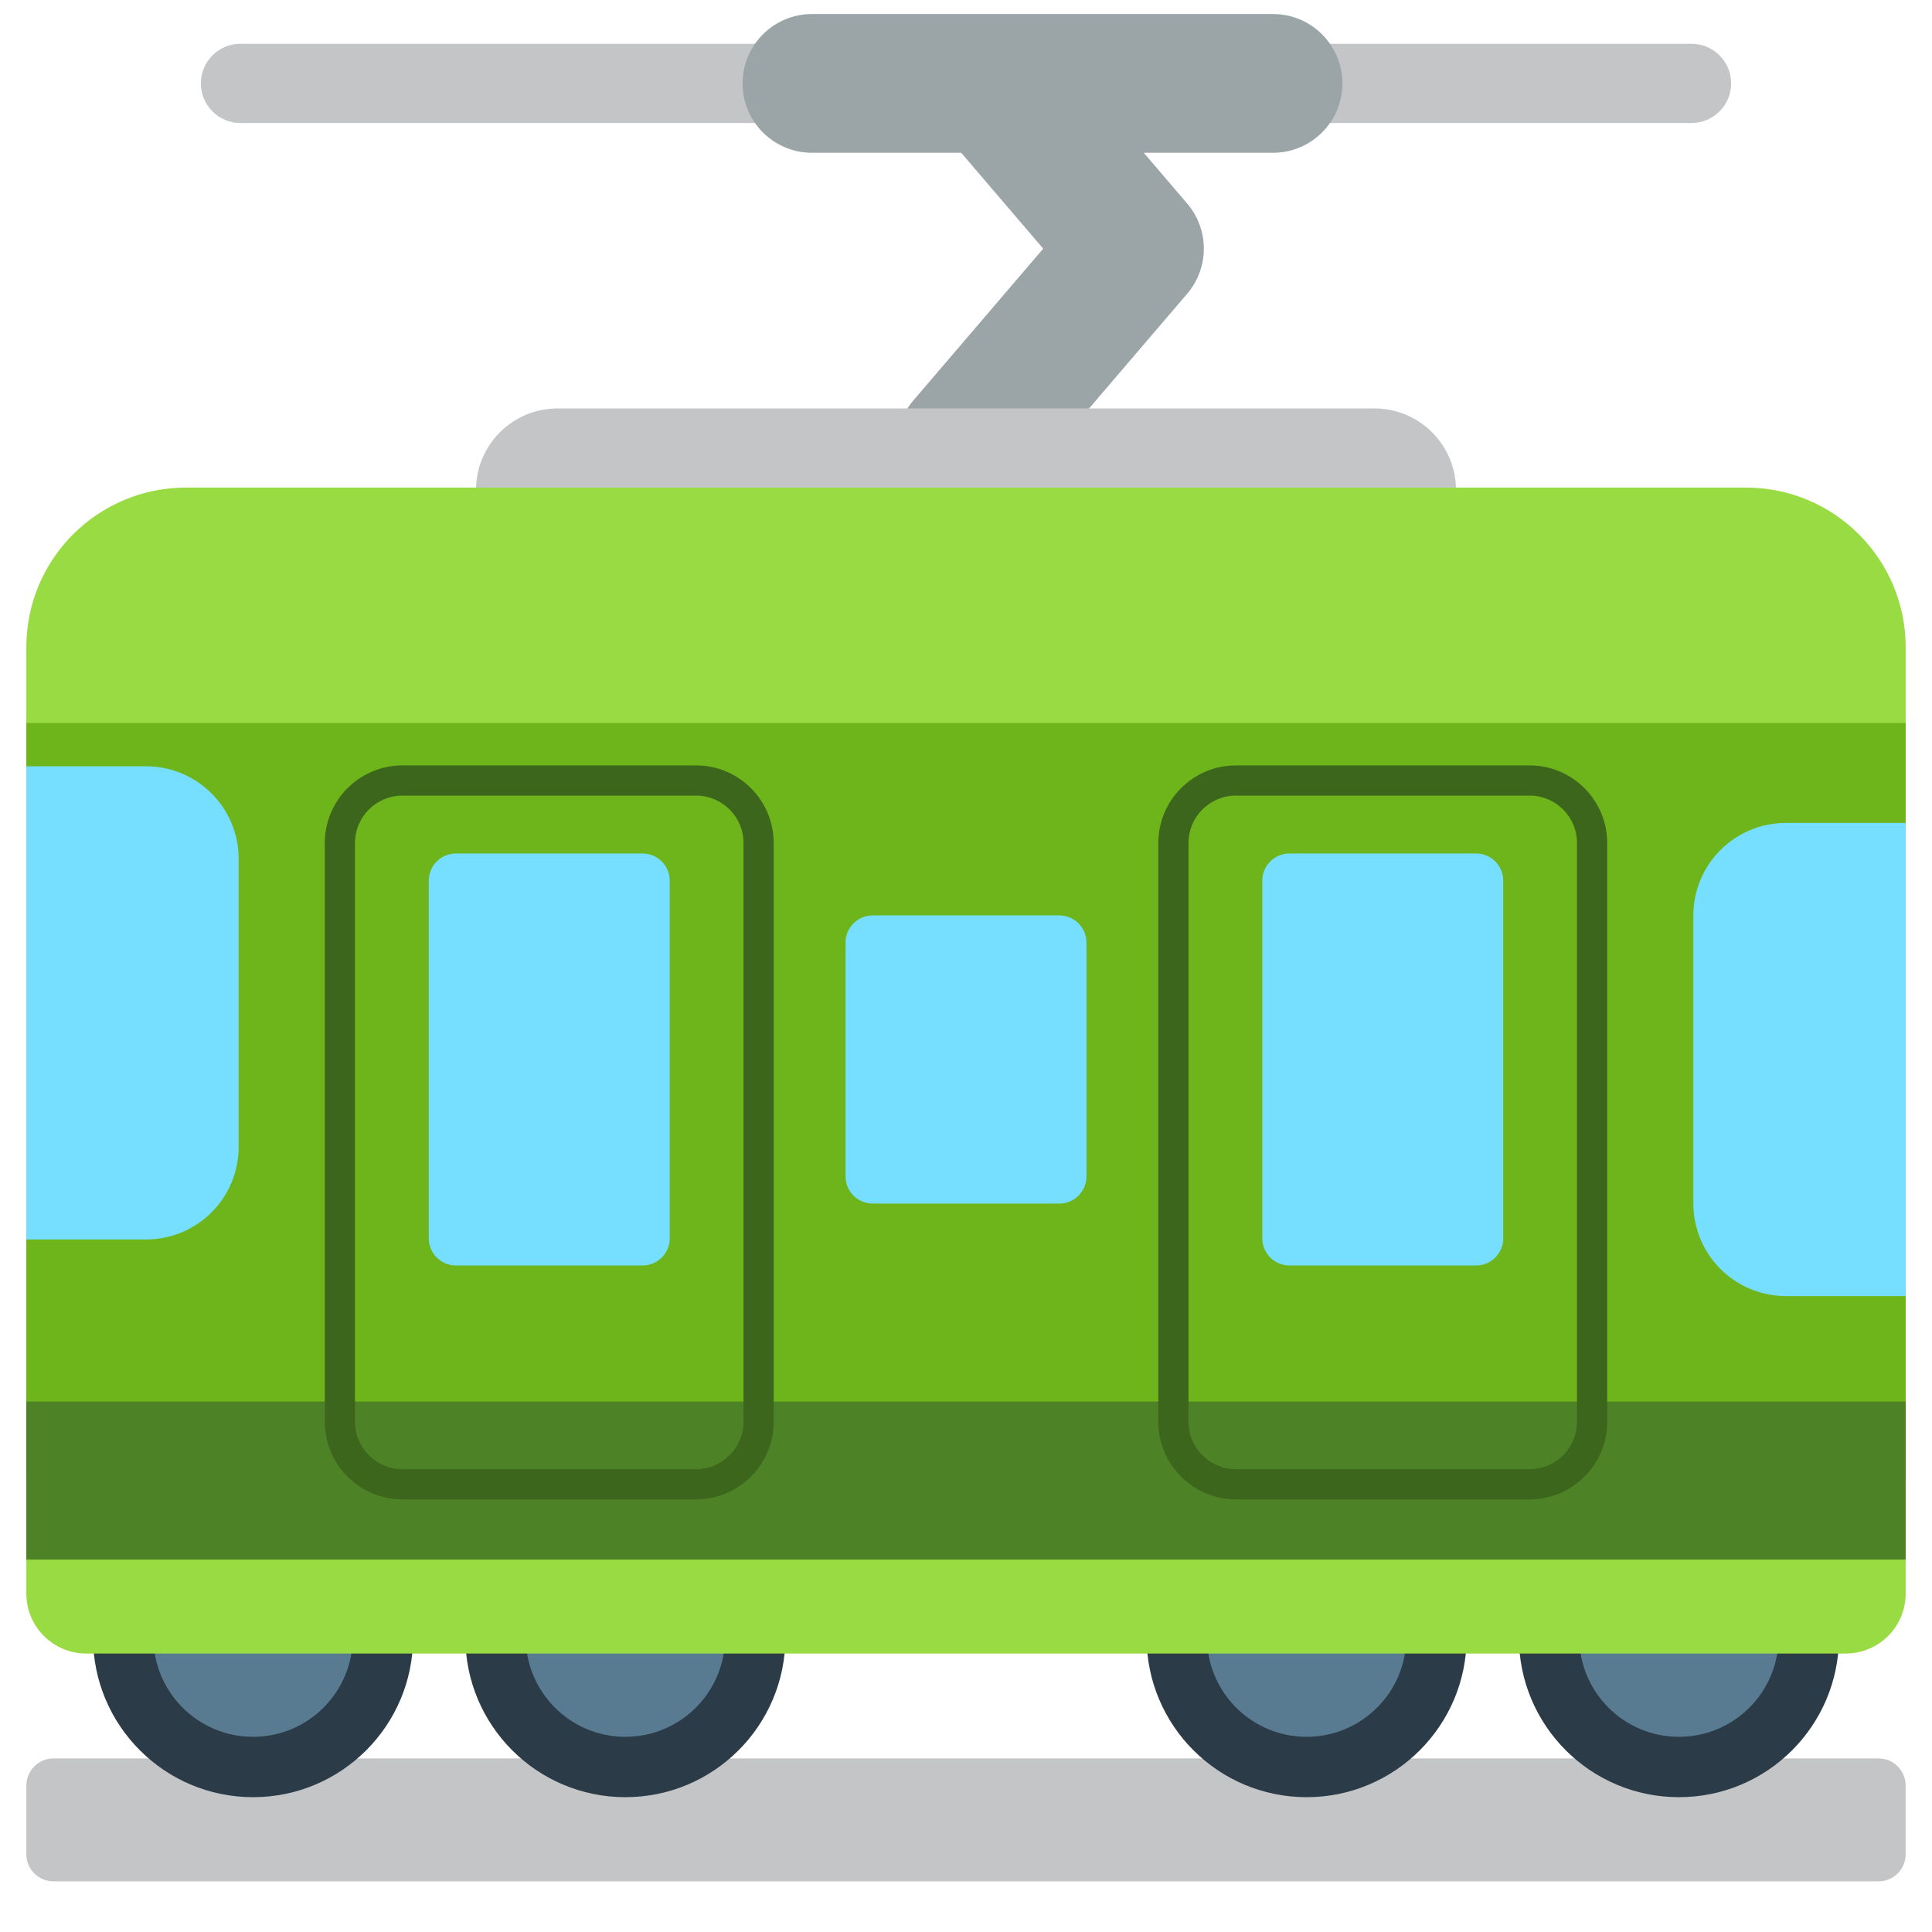 <?xml version="1.0" encoding="iso-8859-1"?>
<!-- Generator: Adobe Illustrator 18.1.1, SVG Export Plug-In . SVG Version: 6.00 Build 0)  -->
<!DOCTYPE svg PUBLIC "-//W3C//DTD SVG 1.1//EN" "http://www.w3.org/Graphics/SVG/1.1/DTD/svg11.dtd">
<svg version="1.1" xmlns="http://www.w3.org/2000/svg" xmlns:xlink="http://www.w3.org/1999/xlink" x="0px" y="0px"
	 viewBox="0 0 512 512" enable-background="new 0 0 512 512" xml:space="preserve">
<g id="Layer_2">
	<path fill="#C4C5C6" d="M497.822,498.579H14.178c-3.976,0-7.2-3.224-7.2-7.2v-18.177c0-3.976,3.224-7.2,7.2-7.2h483.643
		c3.976,0,7.2,3.224,7.2,7.2v18.177C505.022,495.355,501.798,498.579,497.822,498.579z"/>
</g>
<g id="Layer_3">
	<path fill="#2B3B47" d="M109.475,433.859c0,23.423-18.988,42.411-42.411,42.411s-42.411-18.988-42.411-42.411
		c0-23.423,18.988-42.411,42.411-42.411S109.475,410.436,109.475,433.859z M165.733,391.448c-23.423,0-42.411,18.988-42.411,42.411
		c0,23.423,18.988,42.411,42.411,42.411s42.411-18.988,42.411-42.411C208.144,410.436,189.156,391.448,165.733,391.448z
		 M346.267,391.448c-23.423,0-42.411,18.988-42.411,42.411c0,23.423,18.988,42.411,42.411,42.411
		c23.423,0,42.411-18.988,42.411-42.411C388.677,410.436,369.689,391.448,346.267,391.448z M444.935,391.448
		c-23.423,0-42.411,18.988-42.411,42.411c0,23.423,18.988,42.411,42.411,42.411c23.423,0,42.411-18.988,42.411-42.411
		C487.346,410.436,468.358,391.448,444.935,391.448z"/>
</g>
<g id="Layer_4">
	<path fill="#C4C5C6" d="M448.266,32.602H63.734c-5.799,0-10.5-4.701-10.5-10.5s4.701-10.5,10.5-10.5h384.531
		c5.799,0,10.5,4.701,10.5,10.5S454.064,32.602,448.266,32.602z"/>
</g>
<g id="Layer_5">
	<path fill="#9BA5A8" d="M337.366,3.72H215.177c-10.152,0-18.382,8.23-18.382,18.382s8.23,18.382,18.382,18.382h39.552l21.73,25.409
		l-34.43,40.256c-6.599,7.715-5.693,19.319,2.022,25.917c3.464,2.963,7.712,4.413,11.939,4.413c5.188,0,10.343-2.184,13.979-6.435
		l44.648-52.204c5.883-6.879,5.883-17.017,0-23.896l-11.512-13.461h34.26c10.152,0,18.382-8.23,18.382-18.382
		S347.519,3.72,337.366,3.72z"/>
</g>
<g id="Layer_6">
	<path fill="#C4C5C6" d="M364.251,155.335H147.749c-11.929,0-21.6-9.671-21.6-21.6v-3.895c0-11.929,9.671-21.6,21.6-21.6h216.503
		c11.929,0,21.6,9.671,21.6,21.6v3.895C385.851,145.664,376.181,155.335,364.251,155.335z"/>
</g>
<g id="Layer_7">
	<path fill="#597B91" d="M93.48,433.859c0,14.589-11.827,26.415-26.415,26.415s-26.415-11.827-26.415-26.415
		c0-14.589,11.827-26.415,26.415-26.415S93.48,419.27,93.48,433.859z M165.733,407.444c-14.589,0-26.415,11.827-26.415,26.415
		c0,14.589,11.827,26.415,26.415,26.415s26.415-11.827,26.415-26.415C192.149,419.27,180.322,407.444,165.733,407.444z
		 M346.267,407.444c-14.589,0-26.415,11.827-26.415,26.415c0,14.589,11.827,26.415,26.415,26.415
		c14.589,0,26.415-11.827,26.415-26.415C372.682,419.27,360.855,407.444,346.267,407.444z M444.935,407.444
		c-14.589,0-26.415,11.827-26.415,26.415c0,14.589,11.827,26.415,26.415,26.415c14.589,0,26.415-11.827,26.415-26.415
		C471.351,419.27,459.524,407.444,444.935,407.444z"/>
</g>
<g id="Layer_8">
	<path fill="#99DB42" d="M489.137,438.203H22.863c-8.773,0-15.885-7.112-15.885-15.885V171.522c0-23.364,18.94-42.304,42.304-42.304
		h413.436c23.364,0,42.304,18.94,42.304,42.304v250.796C505.022,431.091,497.91,438.203,489.137,438.203z"/>
</g>
<g id="Layer_9">
	<rect x="6.978" y="191.594" fill="#6EB51C" width="498.043" height="200.779"/>
</g>
<g id="Layer_10">
	<rect x="6.978" y="371.429" fill="#4D8226" width="498.043" height="41.887"/>
</g>
<g id="Layer_11">
	<path fill="#76DFFF" d="M38.706,328.473H6.978V203.079h31.728c13.552,0,24.538,10.986,24.538,24.538v76.318
		C63.245,317.487,52.258,328.473,38.706,328.473z M177.478,328.167v-94.782c0-3.976-3.224-7.2-7.2-7.2h-49.445
		c-3.976,0-7.2,3.224-7.2,7.2v94.782c0,3.976,3.224,7.2,7.2,7.2h49.445C174.255,335.367,177.478,332.144,177.478,328.167z
		 M287.922,311.759v-61.965c0-3.976-3.224-7.2-7.2-7.2h-49.445c-3.976,0-7.2,3.224-7.2,7.2v61.965c0,3.976,3.224,7.2,7.2,7.2h49.445
		C284.699,318.959,287.922,315.735,287.922,311.759z M398.367,328.167v-94.782c0-3.976-3.224-7.2-7.2-7.2h-49.445
		c-3.976,0-7.2,3.224-7.2,7.2v94.782c0,3.976,3.224,7.2,7.2,7.2h49.445C395.143,335.367,398.367,332.144,398.367,328.167z
		 M448.755,242.617v76.318c0,13.552,10.986,24.538,24.538,24.538h31.728V218.079h-31.728
		C459.742,218.079,448.755,229.065,448.755,242.617z"/>
</g>
<g id="Layer_12">
	<path fill="#3C661C" d="M184.477,397.349h-77.843c-11.335,0-20.558-9.223-20.558-20.559V223.402
		c0-11.335,9.222-20.558,20.558-20.558h77.843c11.336,0,20.558,9.222,20.558,20.558V376.79
		C205.035,388.126,195.813,397.349,184.477,397.349z M106.634,210.844c-6.924,0-12.558,5.633-12.558,12.558V376.79
		c0,6.925,5.633,12.559,12.558,12.559h77.843c6.925,0,12.558-5.634,12.558-12.559V223.402c0-6.924-5.633-12.558-12.558-12.558
		H106.634z M405.365,202.844h-77.843c-11.336,0-20.558,9.222-20.558,20.558V376.79c0,11.336,9.222,20.559,20.558,20.559h77.843
		c11.336,0,20.559-9.223,20.559-20.559V223.402C425.924,212.066,416.701,202.844,405.365,202.844z M417.924,376.79
		c0,6.925-5.634,12.559-12.559,12.559h-77.843c-6.924,0-12.558-5.634-12.558-12.559V223.402c0-6.924,5.634-12.558,12.558-12.558
		h77.843c6.925,0,12.559,5.633,12.559,12.558V376.79z"/>
</g>
</svg>

